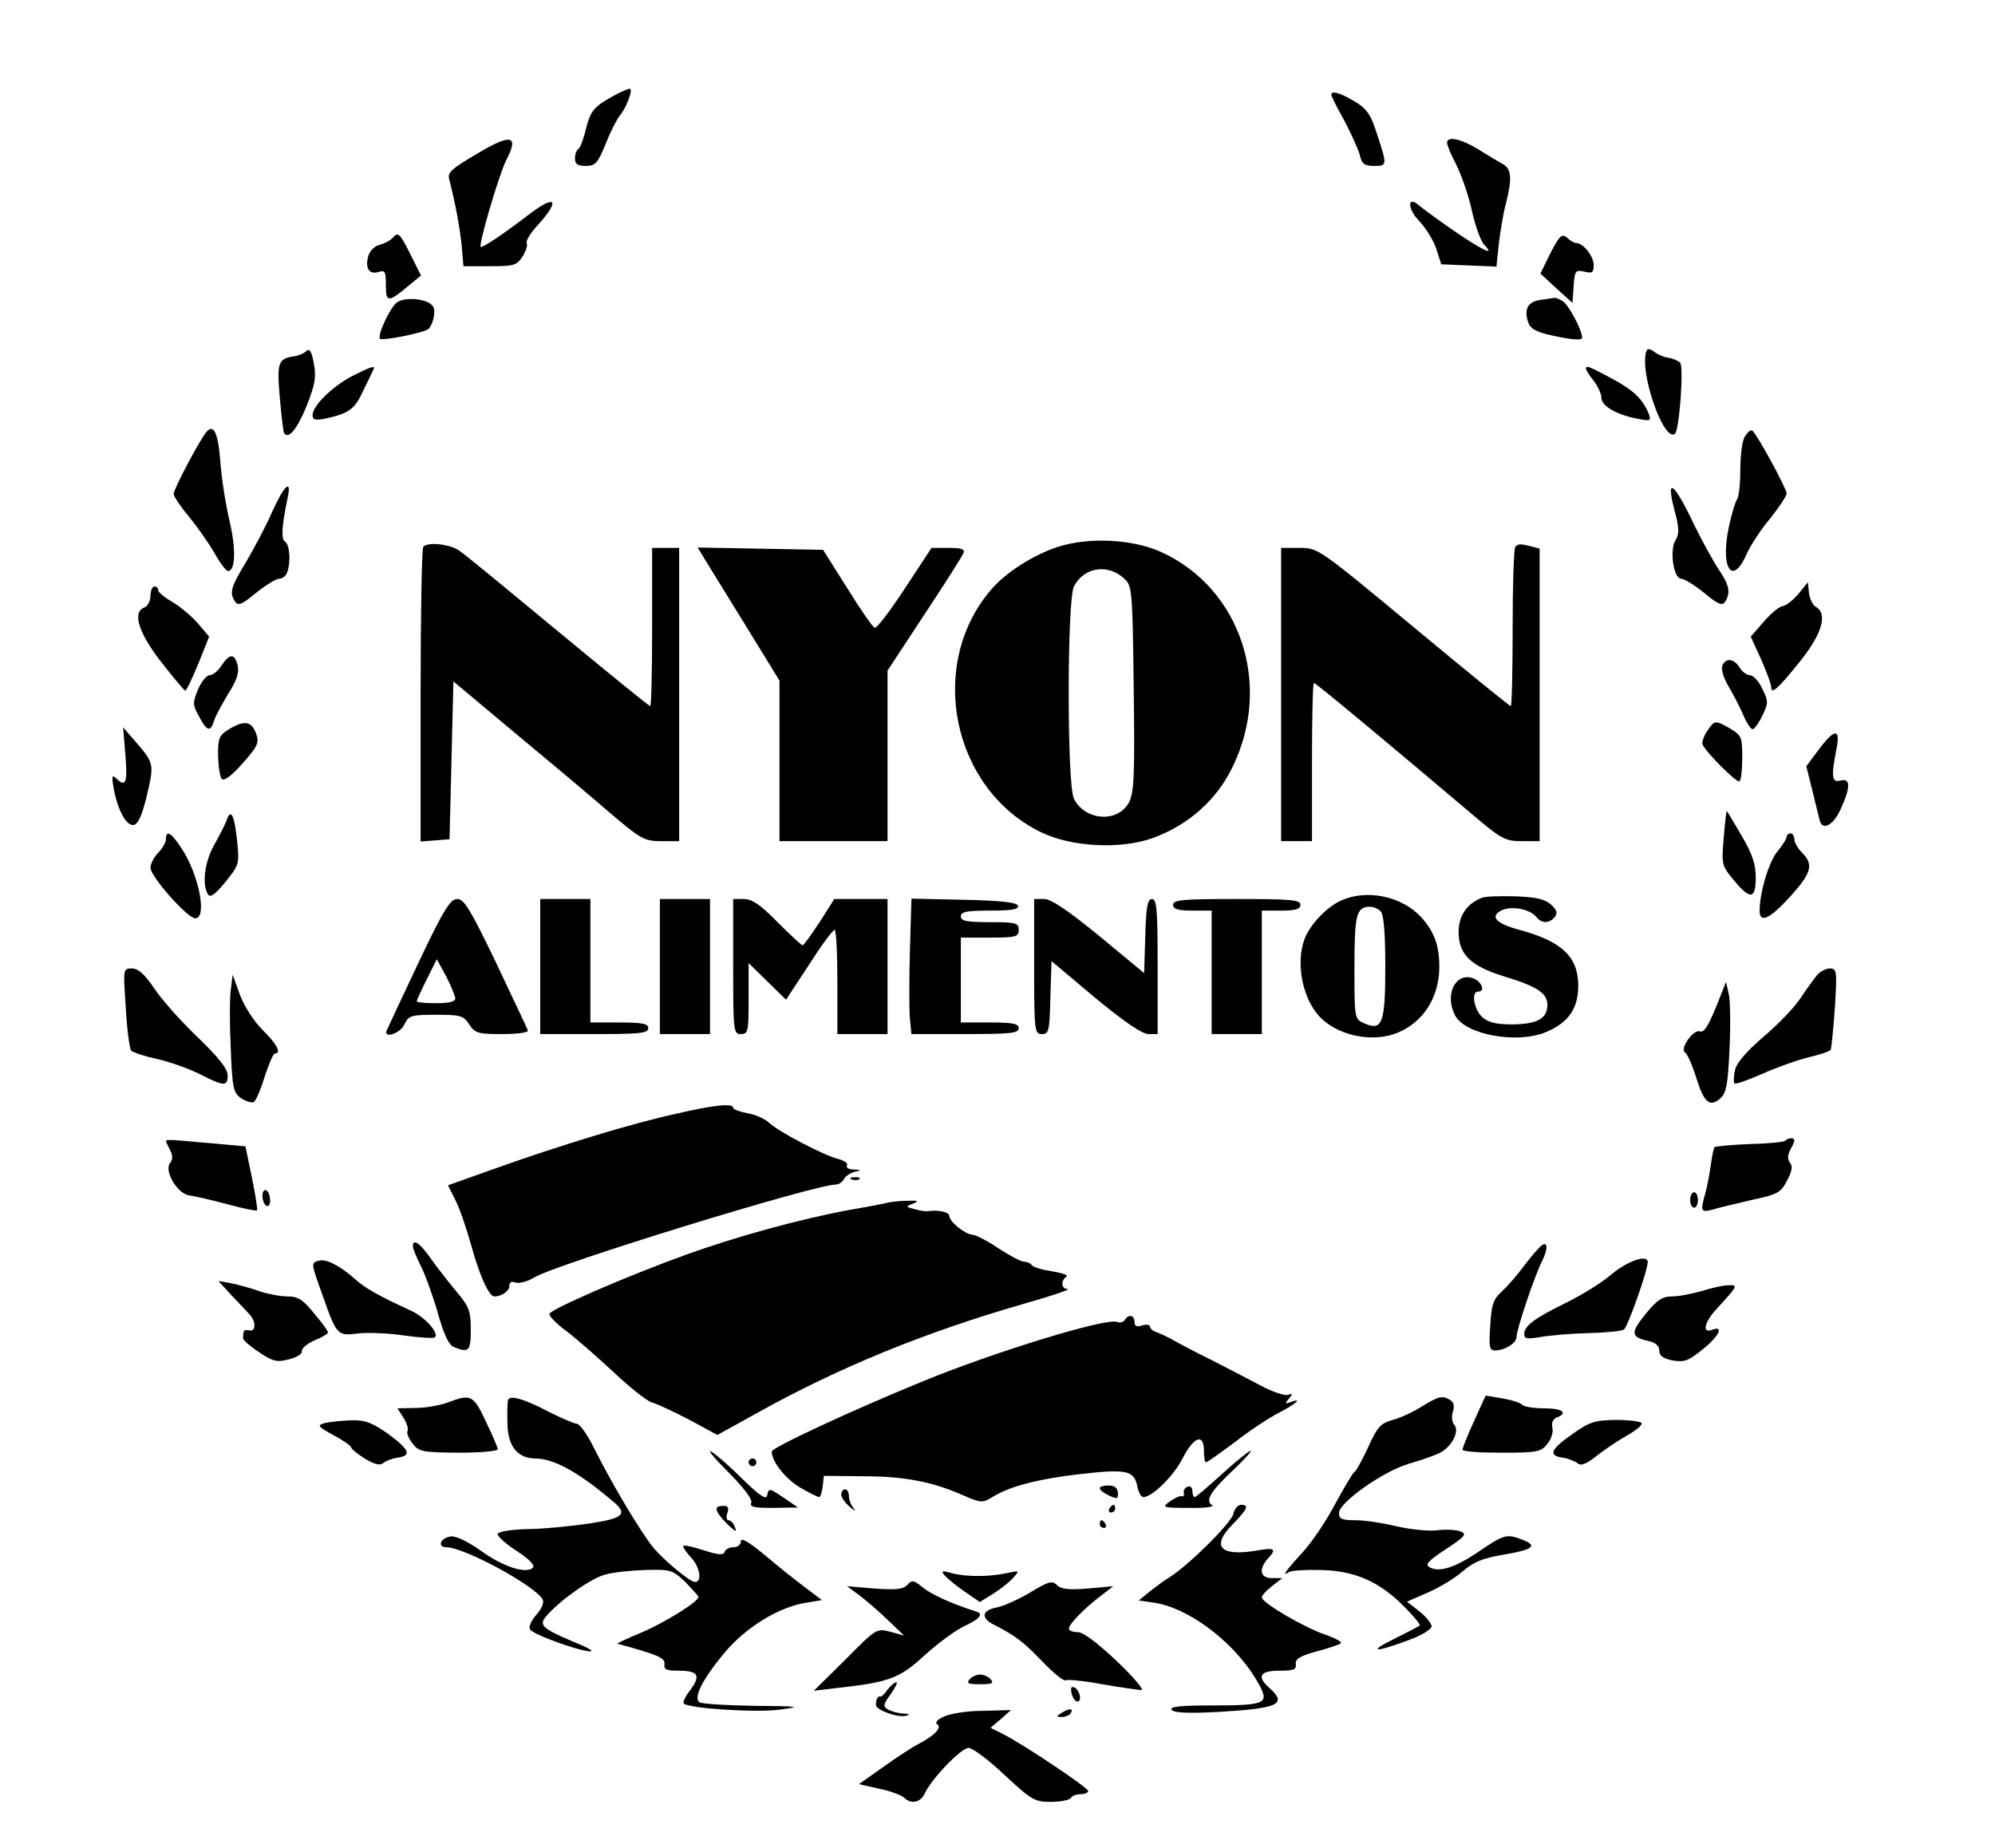 <?xml version="1.0" standalone="no"?>
<!DOCTYPE svg PUBLIC "-//W3C//DTD SVG 20010904//EN"
 "http://www.w3.org/TR/2001/REC-SVG-20010904/DTD/svg10.dtd">
<svg version="1.0" xmlns="http://www.w3.org/2000/svg"
 width="517pt" height="479pt" viewBox="0 0 517 479"
 preserveAspectRatio="xMidYMid meet">

<g transform="translate(0,479) scale(0.1,-0.1)"
fill="#000000" stroke="none">
<path d="M1600 4547 c-60 -32 -69 -42 -81 -89 -6 -26 -15 -51 -20 -54 -5 -3
-9 -14 -9 -25 0 -14 7 -19 28 -19 25 0 31 7 52 58 12 31 29 64 36 72 17 20 36
70 26 70 -4 0 -18 -6 -32 -13z"/>
<path d="M3450 4544 c0 -3 15 -33 34 -67 18 -34 36 -74 40 -89 5 -23 12 -28
37 -28 35 0 35 0 3 96 -13 39 -25 55 -55 72 -37 22 -59 28 -59 16z"/>
<path d="M1237 4392 c-65 -38 -78 -49 -73 -66 17 -67 26 -118 32 -168 l5 -58
69 0 c61 0 69 2 84 25 9 14 14 30 11 35 -3 5 10 27 30 48 59 66 44 79 -27 24
-63 -48 -113 -82 -122 -82 -8 0 46 184 65 223 35 67 15 72 -74 19z"/>
<path d="M3750 4420 c0 -6 11 -33 25 -59 13 -27 32 -81 40 -120 9 -39 23 -78
32 -86 29 -30 -5 -14 -78 36 -41 28 -81 58 -91 66 -31 28 -32 -7 0 -40 17 -18
37 -50 44 -72 l13 -40 72 -3 71 -3 6 58 c4 32 11 78 18 103 17 67 15 91 -6
104 -11 6 -40 23 -65 39 -46 28 -81 35 -81 17z"/>
<path d="M1021 4177 c-6 -8 -23 -18 -36 -21 -15 -4 -27 -16 -31 -31 -8 -31 3
-47 27 -40 17 6 19 1 19 -35 0 -45 6 -45 63 3 l28 23 -29 58 c-24 48 -30 55
-41 43z"/>
<path d="M4018 4134 l-26 -53 41 -38 42 -38 3 44 c3 40 5 42 28 37 20 -5 24
-3 24 17 0 23 -27 57 -45 57 -5 0 -16 6 -24 14 -14 11 -19 6 -43 -40z"/>
<path d="M1026 4004 c-19 -19 -49 -85 -41 -92 6 -6 117 16 126 26 12 13 19 47
11 58 -13 21 -78 26 -96 8z"/>
<path d="M3994 4013 c-35 -4 -46 -25 -33 -60 5 -15 22 -24 59 -32 55 -12 80
-14 80 -6 0 20 -36 87 -51 95 -10 6 -19 9 -21 8 -2 0 -17 -3 -34 -5z"/>
<path d="M795 3881 c-6 -6 -19 -12 -30 -14 -44 -6 -48 -15 -40 -106 4 -47 9
-89 11 -93 11 -18 34 9 59 71 22 56 25 75 18 110 -5 29 -11 39 -18 32z"/>
<path d="M4268 3883 c-23 -47 41 -237 72 -218 12 7 24 175 14 185 -5 5 -19 11
-31 13 -11 1 -28 9 -36 15 -8 7 -17 9 -19 5z"/>
<path d="M910 3814 c-50 -27 -100 -76 -100 -100 0 -12 7 -14 33 -9 62 14 76
24 98 72 13 26 25 51 27 56 6 11 -9 6 -58 -19z"/>
<path d="M4110 3834 c0 -3 9 -17 20 -31 11 -14 20 -34 20 -44 0 -21 39 -44 93
-54 34 -7 36 -6 30 12 -16 39 -40 62 -96 92 -60 32 -67 35 -67 25z"/>
<path d="M533 3668 c-19 -25 -83 -146 -83 -158 0 -6 17 -32 39 -58 21 -26 51
-68 66 -94 15 -27 31 -48 36 -48 19 0 21 57 4 129 -10 42 -21 112 -24 155 -6
77 -18 100 -38 74z"/>
<path d="M4522 3659 c-7 -10 -12 -49 -12 -87 0 -37 -4 -72 -9 -77 -4 -6 -14
-38 -21 -72 -22 -106 9 -153 46 -70 10 23 38 66 62 94 23 29 42 58 42 64 0 13
-78 156 -89 163 -4 3 -12 -4 -19 -15z"/>
<path d="M705 3463 c-16 -37 -47 -95 -67 -129 -40 -66 -44 -80 -29 -103 8 -12
18 -8 54 22 25 20 52 37 60 37 8 0 18 7 21 16 10 26 7 72 -5 80 -11 6 -9 40 6
112 12 53 -8 36 -40 -35z"/>
<path d="M4339 3469 c13 -48 13 -63 3 -79 -16 -26 -5 -100 15 -100 8 0 35 -17
60 -37 36 -30 46 -34 54 -22 14 23 11 42 -17 83 -14 21 -45 77 -68 125 -49
102 -69 115 -47 30z"/>
<path d="M2739 3372 c-64 -22 -135 -67 -173 -113 -164 -195 -98 -513 130 -625
80 -40 211 -46 294 -15 91 34 163 98 204 183 104 212 22 461 -182 556 -75 35
-190 41 -273 14z m176 -83 c19 -18 20 -35 23 -284 3 -222 1 -268 -12 -294 -28
-54 -114 -49 -143 9 -18 35 -18 514 0 550 26 51 90 60 132 19z"/>
<path d="M1097 3373 c-4 -3 -7 -177 -7 -385 l0 -379 38 3 37 3 5 204 5 205
160 -134 c88 -73 199 -166 246 -207 80 -68 89 -73 133 -73 l46 0 0 380 0 380
-35 0 -35 0 0 -205 c0 -113 -2 -205 -5 -205 -3 0 -110 87 -238 193 -128 106
-243 201 -257 210 -24 17 -81 23 -93 10z"/>
<path d="M3927 3373 c-4 -3 -7 -98 -7 -210 0 -111 -2 -203 -5 -203 -3 0 -116
92 -252 205 -246 204 -247 205 -295 205 l-48 0 0 -380 0 -380 40 0 40 0 0 205
c0 113 2 205 5 205 5 0 197 -160 406 -337 80 -68 89 -73 133 -73 l46 0 0 379
0 379 -22 6 c-29 7 -33 7 -41 -1z"/>
<path d="M1828 3338 c11 -18 59 -96 106 -172 l86 -140 0 -208 0 -208 140 0
140 0 0 221 0 221 96 146 c53 80 98 151 101 159 4 10 -6 13 -39 13 l-44 0 -69
-105 c-38 -58 -73 -104 -78 -102 -5 1 -37 47 -71 102 l-63 100 -163 3 -162 3
20 -33z"/>
<path d="M4660 3250 c-14 -16 -32 -30 -40 -31 -8 0 -30 -18 -49 -40 l-34 -39
27 -59 c14 -32 26 -64 26 -71 0 -21 16 -7 74 65 58 72 73 124 42 142 -8 4 -16
21 -18 36 l-3 28 -25 -31z"/>
<path d="M390 3246 c0 -13 -7 -26 -15 -30 -33 -12 -17 -65 43 -142 31 -40 59
-73 62 -74 3 0 18 31 34 70 l28 70 -28 33 c-16 19 -46 44 -66 56 -21 12 -38
26 -38 31 0 6 -4 10 -10 10 -5 0 -10 -11 -10 -24z"/>
<path d="M574 3065 c-9 -14 -23 -25 -31 -25 -8 0 -21 -17 -30 -37 -14 -35 -14
-40 3 -70 20 -39 30 -41 39 -10 4 12 21 43 37 70 22 34 28 54 24 72 -8 32 -21
32 -42 0z"/>
<path d="M4463 3064 c-3 -9 4 -32 16 -52 12 -21 30 -54 38 -74 9 -21 20 -38
25 -38 4 0 16 16 25 35 16 33 16 37 0 70 -9 19 -23 35 -32 35 -8 0 -20 9 -27
20 -15 24 -36 26 -45 4z"/>
<path d="M595 2901 c-27 -16 -30 -23 -30 -69 1 -29 5 -56 10 -61 6 -6 27 10
54 41 39 44 43 53 35 76 -12 33 -30 36 -69 13z"/>
<path d="M4424 2895 c-9 -13 -14 -29 -12 -34 7 -19 90 -102 96 -96 4 3 7 31 7
62 0 52 -2 57 -30 74 -40 23 -42 23 -61 -6z"/>
<path d="M325 2833 c6 -72 1 -85 -24 -60 -11 10 -12 5 -6 -28 10 -55 33 -97
52 -93 11 2 22 27 34 78 19 82 19 82 -36 145 l-26 30 6 -72z"/>
<path d="M4713 2847 l-32 -43 16 -64 c9 -36 17 -71 19 -77 7 -27 36 -11 54 30
26 56 26 81 0 74 -23 -6 -25 9 -11 81 11 55 -4 55 -46 -1z"/>
<path d="M4467 2619 c-6 -70 -5 -73 26 -110 43 -52 57 -50 57 7 0 34 -9 61
-36 107 -20 34 -37 63 -39 65 -1 1 -5 -30 -8 -69z"/>
<path d="M587 2663 c-4 -10 -18 -38 -32 -63 -25 -44 -32 -103 -16 -128 6 -9
18 -1 45 32 36 45 37 46 30 111 -7 64 -16 81 -27 48z"/>
<path d="M430 2615 c0 -8 -9 -24 -20 -35 -11 -11 -20 -29 -20 -39 0 -23 96
-131 116 -131 32 0 9 115 -36 182 -26 40 -40 48 -40 23z"/>
<path d="M4630 2621 c0 -5 -11 -22 -24 -38 -22 -26 -46 -107 -46 -153 0 -34
26 -22 79 36 55 61 62 83 31 114 -11 11 -20 27 -20 35 0 8 -4 15 -10 15 -5 0
-10 -4 -10 -9z"/>
<path d="M3475 2456 c-37 -17 -80 -62 -94 -99 -25 -66 -4 -164 46 -209 49 -45
136 -60 196 -34 67 28 107 93 107 171 0 55 -14 92 -48 129 -51 54 -140 72
-207 42z m103 -28 c8 -8 12 -55 12 -144 0 -147 -8 -167 -55 -146 -25 11 -25
13 -25 145 0 136 5 157 40 157 9 0 21 -5 28 -12z"/>
<path d="M3840 2463 c-39 -15 -60 -47 -60 -88 0 -58 30 -88 116 -115 87 -26
114 -44 114 -74 0 -36 -26 -50 -90 -51 -43 0 -63 5 -79 19 -21 19 -29 66 -11
66 22 0 8 30 -17 36 -44 11 -69 -47 -42 -98 27 -50 160 -74 235 -43 58 24 84
61 84 120 0 75 -42 115 -152 145 -60 16 -78 34 -48 50 25 13 73 5 91 -16 14
-18 33 -18 48 -1 8 11 6 18 -10 33 -16 14 -39 19 -92 21 -40 1 -79 0 -87 -4z"/>
<path d="M1084 2294 c-43 -91 -80 -170 -82 -175 -8 -22 36 -7 46 16 11 23 17
25 82 25 63 0 71 -2 86 -25 15 -23 23 -25 86 -25 38 0 68 4 66 9 -1 5 -39 83
-82 175 -67 139 -83 166 -101 166 -18 0 -35 -27 -101 -166z m96 -91 c0 -9 -16
-13 -50 -13 -27 0 -50 2 -50 5 0 3 12 29 26 57 l26 52 24 -44 c13 -25 23 -51
24 -57z"/>
<path d="M1400 2285 l0 -175 140 0 c118 0 140 2 140 15 0 12 -15 15 -75 15
l-75 0 0 160 0 160 -65 0 -65 0 0 -175z"/>
<path d="M1710 2285 l0 -175 65 0 65 0 0 175 0 175 -65 0 -65 0 0 -175z"/>
<path d="M1900 2285 c0 -168 1 -175 20 -175 19 0 20 7 20 92 l0 92 48 -47 49
-48 59 90 c32 50 62 91 67 91 4 0 7 -61 7 -135 l0 -135 65 0 65 0 0 175 0 175
-69 0 -69 0 -38 -60 c-22 -33 -41 -60 -44 -60 -3 0 -32 27 -65 60 -44 45 -66
60 -87 60 l-28 0 0 -175z"/>
<path d="M2358 2325 c-2 -74 -2 -153 0 -175 l4 -40 139 0 c117 0 139 2 139 15
0 12 -15 15 -75 15 l-75 0 0 110 0 110 75 0 c68 0 75 2 75 20 0 18 -7 20 -75
20 -60 0 -75 3 -75 15 0 12 15 15 76 15 56 0 75 3 72 13 -3 8 -43 13 -140 15
l-136 3 -4 -136z"/>
<path d="M2680 2285 c0 -167 1 -175 20 -175 18 0 20 8 22 94 l3 95 113 -95
c75 -62 122 -94 138 -94 l24 0 0 175 c0 147 -2 175 -15 175 -11 0 -15 -20 -17
-96 l-3 -96 -116 96 c-82 67 -125 96 -143 96 l-26 0 0 -175z"/>
<path d="M3040 2445 c0 -11 12 -15 50 -15 l50 0 0 -160 0 -160 65 0 65 0 0
160 0 160 50 0 c38 0 50 4 50 15 0 13 -25 15 -165 15 -140 0 -165 -2 -165 -15z"/>
<path d="M326 2178 c3 -57 10 -107 14 -111 4 -4 35 -15 69 -22 34 -8 84 -26
111 -40 61 -31 70 -31 70 -2 0 17 -24 47 -77 98 -43 41 -94 98 -113 127 -25
37 -42 52 -58 52 -23 0 -23 0 -16 -102z"/>
<path d="M4709 2263 c-8 -10 -28 -37 -43 -60 -15 -23 -58 -68 -96 -100 -45
-39 -70 -68 -74 -87 -3 -16 -4 -31 -1 -34 3 -3 35 9 72 25 38 17 92 36 121 43
28 7 54 15 56 19 2 3 7 52 11 109 6 96 5 102 -13 102 -10 0 -25 -8 -33 -17z"/>
<path d="M598 2224 c-3 -21 -3 -90 0 -152 4 -105 7 -115 28 -129 13 -8 27 -12
32 -9 5 3 18 33 28 66 11 33 22 60 27 60 17 0 4 25 -32 60 -22 22 -47 60 -59
91 l-19 53 -5 -40z"/>
<path d="M4461 2215 c-31 -80 -44 -103 -56 -98 -17 6 -53 -46 -38 -55 6 -4 19
-33 29 -66 20 -64 35 -77 63 -52 15 14 19 37 23 128 3 62 2 126 -2 142 l-7 31
-12 -30z"/>
<path d="M1750 1903 c-114 -25 -298 -81 -477 -145 l-112 -40 19 -38 c11 -21
29 -74 41 -117 21 -77 46 -133 60 -133 19 0 39 14 39 27 0 10 6 13 16 9 9 -3
30 2 48 13 55 34 727 241 782 241 7 0 17 6 21 14 4 8 17 16 28 19 18 4 17 5
-3 6 -13 0 -20 5 -17 11 3 5 -7 12 -22 16 -37 9 -156 71 -181 95 -11 10 -36
21 -56 24 -20 4 -36 10 -36 14 0 12 -47 8 -150 -16z"/>
<path d="M430 1833 c0 -2 5 -13 11 -24 7 -14 7 -24 0 -33 -17 -20 19 -80 49
-84 14 -2 58 -12 99 -23 40 -11 75 -18 77 -16 2 2 -4 40 -13 84 l-17 82 -66 6
c-36 3 -82 7 -102 9 -21 2 -38 2 -38 -1z"/>
<path d="M4627 1834 c-3 -4 -45 -8 -92 -9 -48 -2 -89 -6 -92 -8 -2 -3 -6 -22
-9 -43 -3 -22 -9 -55 -14 -74 -14 -50 -13 -53 18 -45 15 5 60 15 101 25 67 14
76 19 92 50 13 24 15 37 8 46 -7 9 -7 19 0 33 6 11 11 22 11 25 0 8 -15 8 -23
0z"/>
<path d="M2208 1733 c7 -3 16 -2 19 1 4 3 -2 6 -13 5 -11 0 -14 -3 -6 -6z"/>
<path d="M680 1691 c0 -11 5 -23 10 -26 6 -3 10 3 10 14 0 11 -4 23 -10 26 -5
3 -10 -3 -10 -14z"/>
<path d="M4380 1680 c0 -11 5 -20 10 -20 6 0 10 9 10 20 0 11 -4 20 -10 20 -5
0 -10 -9 -10 -20z"/>
<path d="M2305 1674 c-11 -3 -58 -12 -105 -20 -129 -24 -292 -69 -420 -115
-155 -56 -353 -142 -356 -154 -2 -5 18 -26 44 -45 25 -19 80 -67 122 -106 41
-39 86 -75 100 -79 14 -4 57 -24 97 -45 l72 -39 103 57 c214 119 435 209 688
282 74 21 127 39 117 39 -17 1 -19 21 -3 33 5 3 -12 9 -37 13 -26 4 -50 11
-53 16 -3 5 -12 9 -20 9 -8 0 -38 16 -67 35 -28 19 -59 35 -67 35 -19 1 -60
34 -60 49 0 10 -30 16 -54 12 -6 -1 -21 1 -35 5 -24 6 -25 7 -6 14 17 7 15 9
-10 8 -16 0 -39 -2 -50 -4z"/>
<path d="M1070 1560 c0 -6 9 -28 20 -50 11 -21 31 -76 44 -121 16 -57 29 -85
42 -90 39 -16 44 -11 44 45 0 47 -4 59 -35 96 -20 24 -50 62 -67 86 -30 43
-48 55 -48 34z"/>
<path d="M3995 1562 c-6 -4 -26 -27 -45 -52 -18 -25 -45 -55 -59 -68 -21 -19
-26 -34 -29 -87 -4 -56 -2 -65 12 -65 26 0 56 19 56 35 0 19 48 162 67 198 15
31 14 51 -2 39z"/>
<path d="M828 1523 c-23 -6 -23 -4 9 -93 35 -100 38 -103 90 -96 24 3 78 1
119 -5 42 -6 78 -8 81 -5 12 11 -27 54 -64 70 -83 38 -119 59 -143 81 -38 34
-73 52 -92 48z"/>
<path d="M4177 1488 c-24 -21 -77 -54 -118 -74 -83 -41 -109 -60 -109 -82 0
-12 8 -13 43 -7 23 4 78 9 123 10 44 1 86 5 92 9 10 6 62 153 62 175 0 21 -52
3 -93 -31z"/>
<path d="M600 1433 c19 -20 41 -43 48 -51 16 -18 15 -44 -2 -40 -14 3 -16 0
-16 -21 0 -4 19 -21 42 -36 36 -24 46 -26 77 -18 20 5 35 14 33 21 -1 7 14 20
33 28 19 8 35 17 35 21 0 3 -16 26 -36 49 -29 36 -42 44 -68 44 -19 0 -51 6
-72 13 -22 8 -55 17 -74 21 l-34 6 34 -37z"/>
<path d="M4410 1444 c-25 -7 -59 -14 -77 -14 -25 0 -39 -9 -68 -45 -40 -49
-39 -60 5 -70 20 -4 30 -13 30 -25 0 -14 10 -21 35 -26 31 -5 41 -1 80 31 42
34 53 61 20 48 -25 -9 -17 22 13 54 56 61 57 63 31 62 -13 0 -44 -7 -69 -15z"/>
<path d="M2915 1369 c-4 -6 -13 -8 -20 -5 -29 11 -319 -78 -506 -155 -188 -77
-389 -171 -389 -181 0 -26 35 -70 73 -93 24 -14 46 -25 50 -25 3 0 7 12 9 28
l3 27 100 -1 c108 0 181 -14 260 -49 49 -21 51 -21 80 -3 45 27 120 46 228 58
115 13 136 9 144 -31 3 -16 10 -29 16 -29 23 0 79 55 102 101 29 56 55 65 55
19 0 -16 2 -30 5 -30 3 0 37 24 76 53 38 30 90 64 114 76 43 22 63 40 29 27
-14 -5 -15 -4 -4 9 11 13 10 14 -2 10 -8 -3 -39 7 -69 23 -30 16 -88 46 -129
67 -41 20 -86 44 -100 52 -14 8 -33 17 -42 20 -10 3 -18 10 -18 15 0 5 -9 6
-20 3 -14 -5 -20 -2 -20 9 0 18 -16 21 -25 5z"/>
<path d="M1160 1155 c-19 -7 -56 -14 -83 -14 l-47 -1 16 -25 c8 -13 13 -28 10
-34 -3 -5 3 -19 13 -32 17 -22 26 -23 120 -24 55 0 101 4 101 9 0 4 -14 37
-31 72 -32 69 -39 72 -99 49z"/>
<path d="M1317 1163 c-2 -5 -3 -32 -2 -62 1 -60 26 -91 74 -91 49 -1 114 -38
204 -115 34 -30 20 -41 -70 -54 -49 -7 -119 -14 -158 -14 -38 -1 -72 -6 -75
-12 -3 -5 19 -25 48 -44 34 -22 49 -38 43 -44 -17 -17 -77 2 -135 44 -34 24
-65 39 -78 37 -27 -4 -36 -28 -11 -28 49 -1 237 -104 250 -137 3 -8 -5 -25
-17 -38 -12 -13 -20 -30 -17 -37 4 -13 129 -58 158 -58 8 1 -12 12 -45 25 -82
35 -91 43 -69 68 37 42 116 97 151 106 20 6 68 11 105 12 65 2 70 0 103 -31
18 -19 34 -36 34 -39 -1 -13 -90 -68 -150 -93 -36 -15 -63 -28 -60 -28 103
-28 125 -37 122 -53 -2 -14 5 -17 37 -17 50 0 58 -12 30 -50 -13 -16 -20 -32
-17 -35 13 -13 187 -24 248 -16 59 8 54 9 -65 10 -71 1 -135 5 -142 9 -17 11
6 58 64 128 55 66 141 119 211 130 l42 7 -41 31 c-23 17 -71 55 -105 84 -42
35 -64 48 -64 38 0 -9 -8 -16 -19 -16 -11 0 -21 -5 -23 -12 -3 -9 -17 -8 -54
4 -27 9 -51 14 -53 12 -3 -2 7 -17 21 -32 22 -24 28 -62 9 -62 -13 0 -78 54
-108 89 -31 38 -107 164 -154 259 -17 34 -37 62 -44 62 -6 0 -39 14 -71 30
-64 34 -100 44 -107 33z"/>
<path d="M3685 1145 c-22 -14 -56 -30 -76 -35 -31 -9 -40 -18 -63 -70 -15 -32
-31 -62 -36 -65 -5 -3 -27 -41 -50 -83 -22 -42 -60 -99 -85 -126 -46 -50 -54
-63 -34 -50 7 4 44 6 83 5 88 -2 152 -31 215 -95 25 -25 43 -47 40 -49 -2 -2
-33 -18 -69 -36 -69 -34 -45 -34 45 0 30 11 55 27 55 34 0 7 -14 25 -32 39
l-32 25 55 24 c30 13 71 38 90 55 28 24 52 34 107 43 76 13 88 23 46 39 -39
15 -47 13 -110 -30 -63 -43 -104 -56 -129 -42 -13 7 -5 16 42 47 50 33 55 39
38 46 -11 4 -38 6 -60 3 -22 -3 -69 2 -105 10 -36 9 -84 16 -107 16 -35 0 -43
3 -43 19 0 27 115 108 180 127 30 9 66 21 80 28 31 15 53 55 39 73 -6 6 -8 22
-4 34 5 14 2 25 -6 30 -21 13 -30 11 -74 -16z"/>
<path d="M3820 1107 c-17 -37 -30 -70 -30 -74 0 -5 45 -8 101 -8 92 0 103 2
119 23 10 12 16 31 13 42 -3 12 1 22 11 26 31 12 15 24 -32 24 -26 0 -52 4
-57 9 -6 6 -29 13 -53 17 l-42 7 -30 -66z"/>
<path d="M842 1102 c-21 -6 -19 -9 23 -32 25 -13 45 -28 45 -31 0 -4 16 -17
35 -29 25 -15 39 -19 48 -12 7 6 23 12 36 14 39 5 33 20 -22 61 -43 30 -60 37
-97 36 -25 -1 -55 -4 -68 -7z"/>
<path d="M4073 1072 c-56 -39 -61 -55 -22 -60 13 -2 30 -9 37 -14 9 -8 22 -3
50 19 20 16 56 40 79 53 23 13 40 27 37 32 -3 4 -33 8 -67 8 -55 -1 -68 -5
-114 -38z"/>
<path d="M1887 975 c40 -40 63 -71 60 -79 -5 -12 7 -14 57 -14 l64 1 -35 24
c-40 27 -41 27 -45 7 -2 -12 -20 0 -64 43 -33 33 -70 65 -81 71 -11 6 9 -18
44 -53z"/>
<path d="M3167 970 c-36 -33 -68 -60 -71 -60 -3 0 -6 7 -6 16 0 9 -6 14 -12
11 -7 -2 -12 -10 -10 -16 1 -6 -1 -10 -5 -9 -5 2 -18 -4 -31 -13 -22 -16 -20
-17 50 -17 41 -1 67 3 59 7 -19 12 -3 37 58 94 27 26 46 47 42 47 -4 0 -38
-27 -74 -60z"/>
<path d="M1940 1000 c0 -5 5 -10 10 -10 6 0 10 5 10 10 0 6 -4 10 -10 10 -5 0
-10 -4 -10 -10z"/>
<path d="M2850 933 c0 -5 11 -13 24 -19 21 -10 24 -9 23 7 -1 13 -9 19 -24 19
-13 0 -23 -3 -23 -7z"/>
<path d="M2180 917 c0 -8 10 -22 23 -33 12 -10 16 -12 10 -4 -7 8 -13 22 -13
32 0 10 -4 18 -10 18 -5 0 -10 -6 -10 -13z"/>
<path d="M1860 870 c4 -8 18 -24 30 -35 18 -16 20 -16 14 -2 -3 9 -10 17 -16
17 -5 0 -7 9 -3 19 5 15 1 19 -14 18 -14 -1 -17 -5 -11 -17z"/>
<path d="M2875 880 c-3 -5 -1 -10 4 -10 6 0 11 5 11 10 0 6 -2 10 -4 10 -3 0
-8 -4 -11 -10z"/>
<path d="M3196 866 c-6 -24 -115 -132 -164 -163 -15 -9 -39 -27 -54 -39 l-27
-22 42 -6 c96 -16 219 -113 273 -218 22 -43 10 -48 -124 -48 -82 0 -111 -3
-106 -11 5 -8 40 -10 118 -6 159 9 183 20 136 62 -34 30 -25 45 25 45 38 0 45
3 43 17 -2 13 10 21 54 33 31 8 59 18 63 21 3 4 -16 14 -42 23 -53 18 -163 82
-163 96 0 5 12 18 26 29 l27 21 -27 0 c-31 0 -35 24 -9 52 22 24 16 28 -32 19
-93 -15 -117 11 -61 68 39 40 44 51 22 51 -8 0 -17 -11 -20 -24z"/>
<path d="M2850 840 c0 -5 5 -10 11 -10 5 0 7 5 4 10 -3 6 -8 10 -11 10 -2 0
-4 -4 -4 -10z"/>
<path d="M2448 707 c7 -8 30 -27 52 -42 l39 -27 34 21 c18 11 42 30 52 41 18
20 18 20 -16 13 -44 -10 -107 -10 -143 0 -25 7 -28 6 -18 -6z"/>
<path d="M2351 682 c-11 -11 -29 -13 -85 -9 l-71 6 30 -22 c16 -12 50 -41 74
-64 l44 -42 -36 10 c-35 9 -36 9 -116 -72 l-82 -81 58 7 c137 15 164 25 228
84 34 31 80 65 103 76 43 20 52 33 30 39 -61 19 -115 44 -137 62 -23 19 -28
20 -40 6z"/>
<path d="M2670 663 c-30 -18 -70 -36 -87 -39 -40 -8 -42 -28 -5 -46 55 -28 75
-44 124 -95 28 -29 54 -50 59 -48 4 3 47 -1 95 -10 47 -8 93 -15 102 -15 8 0
-21 34 -64 75 -51 48 -87 75 -101 75 -13 0 -23 4 -23 9 0 11 37 50 80 83 l35
27 -66 -6 c-49 -4 -69 -2 -80 9 -12 12 -21 10 -69 -19z"/>
<path d="M2512 437 c-8 -10 -2 -12 28 -12 30 0 36 2 28 12 -6 7 -18 13 -28 13
-10 0 -22 -6 -28 -13z"/>
<path d="M2300 411 c-7 -11 -16 -19 -19 -18 -6 2 -11 -7 -11 -22 0 -13 56 -33
77 -28 13 3 11 5 -7 6 -14 1 -32 6 -40 11 -12 8 -11 13 8 39 12 17 19 31 15
31 -5 0 -15 -9 -23 -19z"/>
<path d="M2777 401 c3 -12 10 -21 15 -21 13 0 6 32 -9 37 -7 3 -9 -3 -6 -16z"/>
<path d="M2446 341 c-18 -8 -24 -16 -17 -20 13 -8 -8 -30 -49 -51 -14 -7 -54
-33 -89 -58 l-65 -46 53 -12 c29 -6 58 -17 64 -23 18 -18 43 -13 54 12 18 38
94 117 113 117 10 0 52 -31 93 -70 70 -65 78 -70 120 -70 25 0 49 5 52 10 3 6
15 10 26 10 10 0 19 4 19 8 0 9 -165 119 -219 147 l-34 17 27 23 26 23 -73 -2
c-40 0 -85 -7 -101 -15z"/>
<path d="M2750 350 c-13 -8 -13 -10 2 -10 9 0 20 5 23 10 8 13 -5 13 -25 0z"/>
</g>
</svg>

